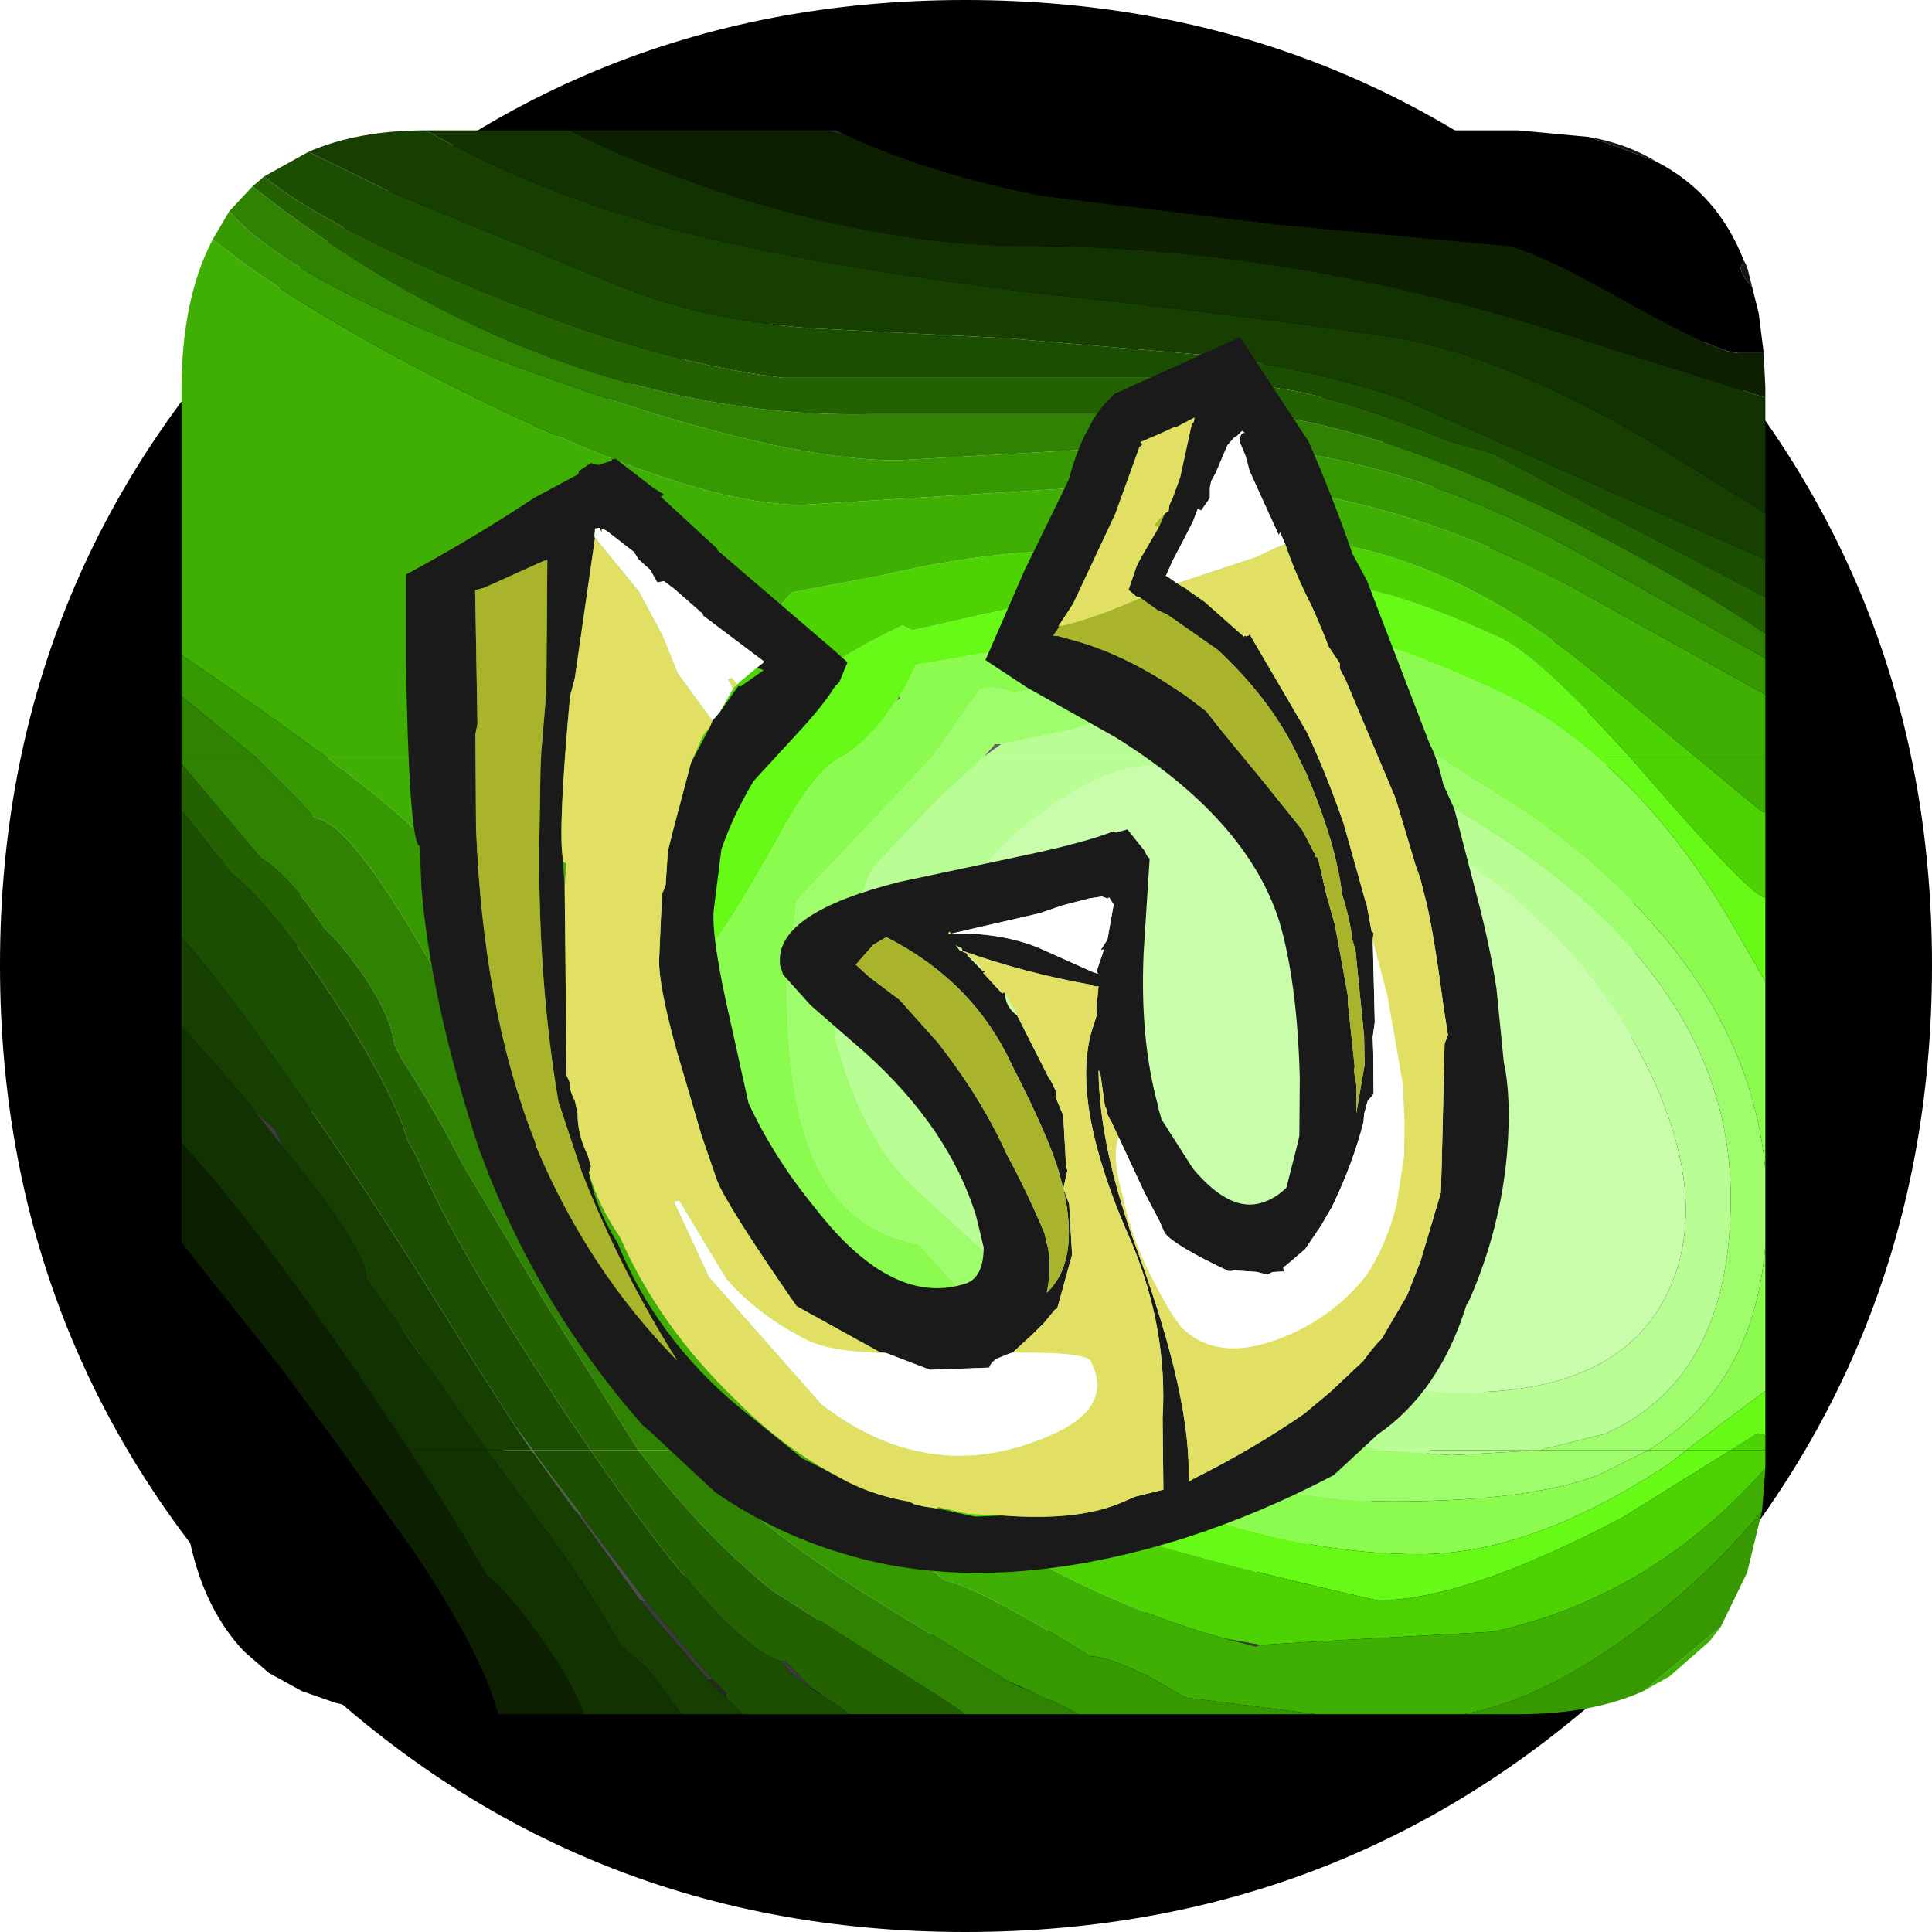 <?xml version="1.0" encoding="UTF-8" standalone="no"?>
<svg xmlns:ffdec="https://www.free-decompiler.com/flash" xmlns:xlink="http://www.w3.org/1999/xlink" ffdec:objectType="frame" height="58.55px" width="58.55px" xmlns="http://www.w3.org/2000/svg">
  <g transform="matrix(1.0, 0.0, 0.0, 1.0, 4.5, 4.5)">
    <use ffdec:characterId="1966" height="58.55" transform="matrix(1.0, 0.0, 0.0, 1.0, -4.5, -4.5)" width="58.55" xlink:href="#shape0"/>
    <filter id="filter0">
      <feColorMatrix in="SourceGraphic" result="filterResult0" type="matrix" values="0.907 -0.447 0.641 0.0 0.079 0.091 1.203 -0.194 0.0 0.079 -0.55 0.538 1.112 0.0 0.079 0.0 0.0 0.0 1.0 0.0"/>
    </filter>
    <use ffdec:characterId="182" filter="url(#filter0)" height="48.0" transform="matrix(0.0, 1.0, -1.0, 0.0, 49.0, -0.55)" width="48.0" xlink:href="#sprite0"/>
    <use ffdec:characterId="1979" height="63.7" transform="matrix(-0.397, -0.403, 0.403, -0.397, 26.146, 50.031)" width="69.5" xlink:href="#sprite1"/>
  </g>
  <defs>
    <g id="shape0" transform="matrix(1.0, 0.0, 0.0, 1.0, 4.5, 4.5)">
      <path d="M54.05 24.75 Q54.05 36.9 45.5 45.5 36.9 54.05 24.75 54.05 12.65 54.05 4.1 45.5 -4.5 36.9 -4.5 24.75 -4.5 12.65 4.1 4.1 12.65 -4.5 24.75 -4.5 36.9 -4.5 45.5 4.1 54.05 12.65 54.05 24.75 M4.5 24.75 Q4.5 33.2 10.45 39.15 16.35 45.05 24.75 45.05 33.2 45.05 39.15 39.15 45.05 33.2 45.05 24.75 45.05 16.35 39.15 10.45 33.2 4.5 24.75 4.5 16.35 4.5 10.45 10.45 4.5 16.35 4.5 24.75" fill="#000000" fill-rule="evenodd" stroke="none"/>
    </g>
    <g id="sprite0" transform="matrix(1.0, 0.0, 0.0, 1.0, 0.0, 0.0)">
      <use ffdec:characterId="181" height="48.0" transform="matrix(1.0, 0.0, 0.0, 1.0, 0.0, 0.0)" width="48.0" xlink:href="#shape1"/>
    </g>
    <g id="shape1" transform="matrix(1.0, 0.0, 0.0, 1.0, 0.0, 0.0)">
      <path d="M47.15 22.6 L47.25 22.4 47.15 22.65 47.15 22.6 M47.45 28.55 L47.4 28.65 47.2 28.95 47.2 28.9 47.45 28.55 M46.95 32.05 L46.95 31.9 47.35 31.5 47.5 31.5 46.95 32.05 M0.0 28.5 L0.0 28.15 0.15 27.85 0.0 28.5" fill="#272727" fill-rule="evenodd" stroke="none"/>
      <path d="M45.7 16.4 L45.9 15.3 45.95 15.45 45.7 16.4 M47.15 22.65 L47.05 22.85 47.0 22.95 47.15 22.6 47.15 22.65 M47.2 28.95 L46.7 29.6 46.4 29.8 46.4 29.7 47.2 28.9 47.2 28.95 M46.95 32.05 L45.45 33.35 44.55 34.1 44.6 33.9 46.95 31.9 46.95 32.05" fill="#3b3b3b" fill-rule="evenodd" stroke="none"/>
      <path d="M44.6 33.9 L44.55 34.1 40.05 37.35 40.1 37.3 44.6 33.9" fill="#4d4d4d" fill-rule="evenodd" stroke="none"/>
      <path d="M0.2 5.35 Q0.4 4.2 0.95 3.3 L0.55 4.35 0.2 5.35 M3.95 0.65 Q4.1 0.55 4.35 0.5 L4.75 0.4 Q4.35 0.75 4.15 0.75 L3.95 0.65" fill="#161616" fill-rule="evenodd" stroke="none"/>
      <path d="M40.0 37.4 L40.0 37.35 40.1 37.3 40.05 37.35 40.0 37.4 M40.0 32.8 L40.0 32.75 40.9 31.85 40.0 32.8" fill="#555555" fill-rule="evenodd" stroke="none"/>
      <path d="M18.6 23.15 L19.0 23.7 18.6 23.35 18.6 23.25 18.6 23.15 M17.3 26.35 L17.15 26.25 17.2 26.2 17.3 26.35" fill="#646464" fill-rule="evenodd" stroke="none"/>
      <path d="M48.0 38.4 L48.0 40.5 Q48.0 42.05 47.65 43.35 L47.3 44.35 46.75 45.35 46.1 46.1 Q44.1 48.0 40.1 48.0 L40.0 48.0 40.0 43.15 43.15 40.9 Q46.15 38.9 48.0 38.4 M0.0 28.15 L0.0 7.5 0.2 5.35 0.55 4.35 0.95 3.3 Q1.9 1.45 3.95 0.65 L4.15 0.75 Q4.35 0.75 4.75 0.4 L5.55 0.2 6.75 0.05 6.75 0.8 Q6.75 1.45 5.15 4.3 3.55 7.15 3.5 7.9 L2.85 14.85 2.0 21.85 Q1.35 25.25 0.15 27.85 L0.0 28.15" fill="#000000" fill-rule="evenodd" stroke="none"/>
      <path d="M40.0 11.6 L40.0 6.85 40.15 9.5 40.0 11.6 M19.0 12.55 L19.0 23.7 18.6 23.15 18.15 21.0 Q17.65 19.5 17.65 18.55 17.65 15.75 19.0 12.55" fill="#b9fd95" fill-rule="evenodd" stroke="none"/>
      <path d="M40.0 18.55 L40.0 11.6 40.15 9.5 40.0 6.85 40.0 3.55 40.75 5.05 Q41.55 7.15 41.55 11.3 41.55 14.85 40.0 18.55 M19.0 9.9 L19.0 12.55 Q17.65 15.75 17.65 18.55 17.65 19.5 18.15 21.0 L18.6 23.15 18.6 23.25 18.6 23.35 19.0 23.7 19.0 25.25 16.95 23.8 16.9 23.55 Q16.9 23.05 17.05 22.85 16.5 19.1 16.5 17.75 16.5 14.2 19.0 9.9" fill="#9ffc6d" fill-rule="evenodd" stroke="none"/>
      <path d="M40.0 21.75 L40.0 18.55 Q41.55 14.85 41.55 11.3 41.55 7.15 40.75 5.05 L40.0 3.55 40.0 2.4 40.4 2.9 Q43.15 7.05 43.15 10.5 43.15 15.7 40.0 21.75 M19.0 5.1 L19.0 9.9 Q16.5 14.2 16.5 17.75 16.5 19.1 17.05 22.85 16.9 23.05 16.9 23.55 L16.95 23.8 19.0 25.25 19.0 28.0 Q18.5 27.15 17.3 26.35 L17.2 26.2 17.15 26.25 16.85 26.05 16.2 25.75 15.6 22.3 Q14.9 19.15 14.9 17.7 14.9 14.6 15.2 13.05 15.6 11.1 17.0 8.1 17.75 6.5 19.0 5.1" fill="#8bfb4f" fill-rule="evenodd" stroke="none"/>
      <path d="M40.0 25.15 L40.0 21.75 Q43.15 15.7 43.15 10.5 43.15 7.05 40.4 2.9 L40.0 2.4 40.0 1.05 42.05 4.35 Q44.55 9.1 44.55 11.75 42.4 21.35 40.8 23.85 L40.0 25.15 M19.0 4.1 L19.0 5.1 Q17.75 6.5 17.0 8.1 15.6 11.1 15.2 13.05 14.9 14.6 14.9 17.7 14.9 19.15 15.6 22.3 L16.2 25.75 16.85 26.05 17.15 26.25 17.3 26.35 Q18.5 27.15 19.0 28.0 L19.0 31.55 17.95 30.55 Q16.25 28.8 15.0 26.15 L15.15 25.85 14.8 24.3 Q13.75 19.8 13.75 15.8 13.75 13.1 13.9 12.15 14.2 10.6 15.4 8.0 16.0 6.8 19.0 4.1" fill="#66fa16" fill-rule="evenodd" stroke="none"/>
      <path d="M40.0 27.4 L40.0 25.15 40.8 23.85 Q42.4 21.35 44.55 11.75 44.55 9.1 42.05 4.35 L40.0 1.05 40.0 0.0 40.1 0.0 40.55 0.0 Q44.45 3.45 45.5 8.25 L45.8 13.7 45.9 15.3 45.7 16.4 Q44.5 20.8 41.25 25.55 L40.0 27.4 M19.0 2.1 L19.0 4.1 Q16.0 6.8 15.4 8.0 14.2 10.6 13.9 12.15 13.75 13.1 13.75 15.8 13.75 19.8 14.8 24.3 L15.15 25.85 15.0 26.15 Q16.25 28.8 17.95 30.55 L19.0 31.55 19.0 34.55 16.2 31.95 15.9 31.65 15.05 30.45 14.0 29.5 13.5 26.85 Q12.95 24.5 12.8 22.55 L12.35 15.05 Q12.35 10.1 16.5 5.1 L19.0 2.1" fill="#4dd204" fill-rule="evenodd" stroke="none"/>
      <path d="M45.35 1.35 L45.8 1.7 46.85 2.9 47.3 3.7 45.35 1.35 M48.0 9.15 L48.0 13.6 47.5 17.55 46.85 18.7 Q46.25 19.95 46.25 20.4 L46.25 20.45 45.55 21.6 Q44.1 24.05 43.95 24.85 L40.0 30.05 40.0 27.4 41.25 25.55 Q44.5 20.8 45.7 16.4 L45.95 15.45 45.9 15.3 45.8 13.7 45.5 8.25 Q44.45 3.45 40.55 0.0 L41.85 0.1 Q44.05 1.95 45.7 4.25 47.6 6.9 48.0 9.15 M17.1 0.0 L18.3 0.0 18.6 0.0 19.0 0.0 19.0 2.1 16.5 5.1 Q12.35 10.1 12.35 15.05 L12.8 22.55 Q12.95 24.5 13.5 26.85 L14.0 29.5 15.05 30.45 15.9 31.65 16.2 31.95 19.0 34.55 19.0 43.6 17.45 45.75 15.9 48.0 7.9 48.0 Q5.1 48.0 3.3 47.05 5.35 44.55 7.8 39.7 11.35 32.65 11.35 29.2 L10.65 17.85 Q10.65 11.75 13.9 5.75 L17.1 0.0" fill="#40af03" fill-rule="evenodd" stroke="none"/>
      <path d="M47.3 3.7 Q48.0 5.25 48.0 7.5 L48.0 9.15 Q47.6 6.9 45.7 4.25 44.05 1.95 41.85 0.1 L42.25 0.2 43.7 0.55 45.35 1.35 47.3 3.7 M48.0 13.6 L48.0 20.8 47.6 21.6 47.5 21.9 47.25 22.35 47.25 22.4 47.15 22.6 47.0 22.95 44.8 26.55 Q42.9 29.7 40.9 31.85 L40.0 32.75 40.0 30.05 43.95 24.85 Q44.1 24.05 45.55 21.6 L46.25 20.45 46.25 20.4 Q46.25 19.95 46.85 18.7 L47.5 17.55 48.0 13.6 M19.0 43.6 L19.0 45.75 17.15 48.0 15.9 48.0 17.45 45.75 19.0 43.6 M3.3 47.05 L2.45 46.55 Q4.5 44.8 6.95 38.4 10.0 30.35 10.0 26.3 L9.5 17.5 Q9.5 11.65 12.75 5.75 L16.0 0.0 17.1 0.0 13.9 5.75 Q10.65 11.75 10.65 17.85 L11.35 29.2 Q11.35 32.65 7.8 39.7 5.35 44.55 3.3 47.05" fill="#379902" fill-rule="evenodd" stroke="none"/>
      <path d="M48.0 20.8 L48.0 24.25 47.65 24.75 44.25 30.1 Q42.55 32.2 40.0 34.15 L40.0 32.8 40.9 31.85 Q42.9 29.7 44.8 26.55 L47.0 22.95 47.05 22.85 47.15 22.65 47.25 22.4 47.25 22.35 47.5 21.9 47.6 21.6 48.0 20.8 M19.0 45.75 L19.0 48.0 17.15 48.0 19.0 45.75 M2.45 46.55 L1.7 45.85 Q4.95 41.75 6.7 37.3 8.7 32.2 8.6 27.15 L8.6 15.25 Q9.2 10.8 12.4 4.8 13.85 2.05 15.25 0.0 L16.0 0.0 12.75 5.75 Q9.5 11.65 9.5 17.5 L10.0 26.3 Q10.0 30.35 6.95 38.4 4.5 44.8 2.45 46.55" fill="#2f8202" fill-rule="evenodd" stroke="none"/>
      <path d="M48.0 24.25 L48.0 27.75 47.95 27.8 47.45 28.55 47.2 28.9 46.4 29.7 46.4 29.8 Q45.95 31.5 40.0 35.6 L40.0 34.15 Q42.55 32.2 44.25 30.1 L47.65 24.75 48.0 24.25 M1.7 45.85 L1.4 45.5 Q2.7 43.9 4.3 40.25 7.0 34.1 7.5 29.75 L7.5 17.4 7.75 16.2 7.75 15.65 Q7.75 13.65 9.4 9.65 L9.8 8.25 11.3 5.45 14.15 0.0 15.25 0.0 Q13.85 2.05 12.4 4.8 9.2 10.8 8.6 15.25 L8.6 27.15 Q8.7 32.2 6.7 37.3 4.95 41.75 1.7 45.85" fill="#236101" fill-rule="evenodd" stroke="none"/>
      <path d="M48.0 27.75 L48.0 31.0 47.5 31.5 47.35 31.5 46.95 31.9 44.6 33.9 40.1 37.3 40.0 37.35 40.0 35.6 Q45.95 31.5 46.4 29.8 L46.7 29.6 47.2 28.95 47.4 28.65 47.45 28.55 47.95 27.8 48.0 27.75 M1.4 45.5 L0.65 44.15 1.9 41.6 4.65 34.9 Q5.75 32.3 6.0 28.9 L6.3 23.0 6.8 17.1 Q7.2 13.75 8.15 11.0 L11.15 4.25 13.0 0.0 14.15 0.0 11.3 5.45 9.8 8.25 9.4 9.65 Q7.75 13.65 7.75 15.65 L7.75 16.2 7.5 17.4 7.5 29.75 Q7.0 34.1 4.3 40.25 2.7 43.9 1.4 45.5" fill="#1c4e01" fill-rule="evenodd" stroke="none"/>
      <path d="M48.0 31.0 L48.0 32.85 46.65 33.85 45.9 34.7 Q44.55 35.45 43.05 36.5 L40.0 38.75 40.0 37.4 40.05 37.35 44.55 34.1 45.45 33.35 46.95 32.05 47.5 31.5 48.0 31.0 M0.65 44.15 Q0.0 42.65 0.0 40.6 1.75 37.5 2.85 33.65 3.95 29.85 4.9 22.4 5.75 14.5 6.3 11.15 6.8 8.1 9.25 3.8 L11.6 0.0 13.0 0.0 11.15 4.25 8.15 11.0 Q7.2 13.75 6.8 17.1 L6.3 23.0 6.0 28.9 Q5.75 32.3 4.65 34.9 L1.9 41.6 0.65 44.15" fill="#163f01" fill-rule="evenodd" stroke="none"/>
      <path d="M48.0 32.85 L48.0 35.8 Q47.05 36.15 45.85 37.0 44.15 38.2 43.8 38.75 42.1 39.7 40.0 41.1 L40.0 38.75 43.05 36.5 Q44.55 35.45 45.9 34.7 L46.65 33.85 48.0 32.85 M0.0 40.6 L0.0 40.5 0.0 36.25 Q1.15 33.95 2.1 30.95 3.5 26.3 3.5 22.55 3.5 14.8 5.95 6.8 L8.1 0.0 11.6 0.0 9.25 3.8 Q6.8 8.1 6.3 11.15 5.75 14.5 4.9 22.4 3.95 29.85 2.85 33.65 1.75 37.5 0.0 40.6" fill="#123201" fill-rule="evenodd" stroke="none"/>
      <path d="M48.0 35.8 L48.0 38.4 Q46.15 38.9 43.15 40.9 L40.0 43.15 40.0 41.1 Q42.1 39.7 43.8 38.75 44.15 38.2 45.85 37.0 47.05 36.15 48.0 35.8 M0.0 36.25 L0.0 28.5 0.15 27.85 Q1.35 25.25 2.0 21.85 L2.85 14.85 3.5 7.9 Q3.55 7.15 5.15 4.3 6.75 1.45 6.75 0.8 L6.75 0.05 7.8 0.0 7.9 0.0 8.1 0.0 5.95 6.8 Q3.5 14.8 3.5 22.55 3.5 26.3 2.1 30.95 1.15 33.95 0.0 36.25" fill="#0c1f01" fill-rule="evenodd" stroke="none"/>
      <path d="M39.55 0.0 L40.0 0.0 40.0 1.05 39.5 0.25 39.55 0.0 M40.0 25.15 L40.0 27.4 38.8 29.0 Q37.3 30.85 35.0 32.65 34.1 33.4 32.25 33.9 L28.25 35.0 27.25 35.25 27.0 35.25 26.65 35.25 26.5 35.25 26.4 35.25 26.35 35.3 25.1 35.55 23.2 35.5 23.0 35.45 22.8 35.4 22.75 35.4 22.6 35.5 21.5 35.6 20.55 35.25 19.4 34.85 19.0 34.55 19.0 31.55 Q20.55 32.8 22.55 33.7 L22.65 33.75 22.8 33.75 23.6 33.8 23.9 33.75 23.65 33.5 25.4 33.55 30.85 32.25 Q32.85 31.75 35.85 29.85 37.4 28.85 38.8 27.0 L40.0 25.15 M19.0 4.1 L19.0 2.1 20.65 0.1 20.65 0.0 23.25 0.0 Q23.25 0.4 19.8 3.4 L19.0 4.1" fill="#4dd204" fill-rule="evenodd" stroke="none"/>
      <path d="M40.0 1.05 L40.0 2.4 38.2 0.0 39.55 0.0 39.5 0.25 40.0 1.05 M40.0 21.75 L40.0 25.15 38.8 27.0 Q37.4 28.85 35.85 29.85 32.85 31.75 30.85 32.25 L25.4 33.55 23.65 33.5 23.9 33.75 23.6 33.8 22.8 33.75 22.65 33.75 22.55 33.7 Q20.55 32.8 19.0 31.55 L19.0 28.0 Q19.35 28.8 21.5 29.95 23.65 31.15 24.6 31.85 29.1 31.65 32.55 29.75 32.7 29.2 35.3 27.15 36.4 26.25 37.05 26.1 L37.1 26.05 37.65 25.4 40.0 21.75 M19.0 5.1 L19.0 4.1 19.8 3.4 Q23.25 0.4 23.25 0.0 L25.8 0.0 24.15 0.95 Q20.95 2.8 19.0 5.1" fill="#66fa16" fill-rule="evenodd" stroke="none"/>
      <path d="M40.0 2.4 L40.0 3.55 Q38.05 0.35 33.8 0.0 L38.2 0.0 40.0 2.4 M40.0 18.55 L40.0 21.75 37.65 25.4 37.25 25.85 37.05 26.1 Q36.4 26.25 35.3 27.15 32.7 29.2 32.55 29.75 29.1 31.65 24.6 31.85 23.65 31.15 21.5 29.95 19.35 28.8 19.0 28.0 L19.0 25.25 19.8 26.0 23.35 29.35 25.9 29.65 Q30.8 29.65 32.55 27.95 33.5 27.05 33.75 25.65 L36.1 23.55 Q37.15 22.8 37.75 22.8 L37.8 22.8 37.85 22.65 37.9 22.6 38.1 22.25 40.0 18.55 M19.0 9.9 L19.0 5.1 Q20.95 2.8 24.15 0.95 L25.8 0.0 31.5 0.0 Q25.45 0.55 20.75 7.15 L19.0 9.9" fill="#8bfb4f" fill-rule="evenodd" stroke="none"/>
      <path d="M40.0 3.55 L40.0 6.85 39.5 4.85 Q37.8 1.05 32.35 1.05 26.0 1.05 21.4 8.1 19.9 10.4 19.0 12.55 L19.0 9.9 20.75 7.15 Q25.45 0.55 31.5 0.0 L33.8 0.0 Q38.05 0.35 40.0 3.55 M40.0 11.6 L40.0 18.55 38.1 22.25 37.9 22.6 37.75 22.8 Q37.15 22.8 36.1 23.55 L33.75 25.65 Q33.5 27.05 32.55 27.95 30.8 29.65 25.9 29.65 L23.35 29.35 19.8 26.0 19.0 25.25 19.0 23.7 20.3 25.1 22.35 27.05 Q23.75 27.75 27.45 28.2 30.75 27.35 32.3 25.5 L34.95 22.6 37.15 20.1 Q38.45 18.15 39.3 14.95 L40.0 11.6" fill="#9ffc6d" fill-rule="evenodd" stroke="none"/>
      <path d="M40.0 6.85 L40.0 11.6 39.3 14.95 Q38.45 18.15 37.15 20.1 L34.95 22.6 32.3 25.5 Q30.75 27.35 27.45 28.2 23.75 27.75 22.35 27.05 L20.3 25.1 19.0 23.7 19.0 12.55 Q19.9 10.4 21.4 8.1 26.0 1.05 32.35 1.05 37.8 1.05 39.5 4.85 L40.0 6.85 M35.65 18.45 L36.0 17.6 Q38.25 12.4 38.25 9.2 38.25 4.45 35.3 3.0 32.6 1.65 28.75 3.4 24.85 5.2 22.2 9.05 19.25 13.4 19.25 18.5 19.25 20.15 21.05 22.4 23.45 25.35 27.0 25.35 L29.35 25.0 32.95 21.6 33.8 20.9 Q33.95 20.3 35.05 19.4 L35.15 19.35 35.2 19.3 35.65 18.45" fill="#b9fd95" fill-rule="evenodd" stroke="none"/>
      <path d="M35.15 19.35 L35.05 19.4 Q33.95 20.3 33.8 20.9 L32.95 21.6 29.35 25.0 27.0 25.35 Q23.45 25.35 21.05 22.4 19.25 20.15 19.25 18.5 19.25 13.4 22.2 9.05 24.85 5.2 28.75 3.4 32.6 1.65 35.3 3.0 38.25 4.45 38.25 9.2 38.25 12.4 36.0 17.6 L35.65 18.45 35.15 19.35" fill="#c9fdac" fill-rule="evenodd" stroke="none"/>
      <path d="M40.0 27.4 L40.0 30.05 38.6 31.75 Q36.65 34.15 30.3 36.7 L22.8 39.8 22.65 39.8 22.5 39.8 22.1 40.15 22.05 40.15 Q21.1 40.8 19.0 43.6 L19.0 34.55 19.4 34.85 20.55 35.25 21.5 35.6 22.6 35.5 22.75 35.5 23.2 35.5 25.1 35.55 26.35 35.3 26.5 35.25 26.65 35.25 27.1 35.3 27.25 35.25 28.25 35.0 32.25 33.9 Q34.1 33.4 35.0 32.65 37.3 30.85 38.8 29.0 L40.0 27.4 M19.0 2.1 L19.0 0.0 20.65 0.0 20.65 0.1 19.0 2.1" fill="#40af03" fill-rule="evenodd" stroke="none"/>
      <path d="M40.0 43.15 L40.0 48.0 33.7 48.0 37.55 44.95 40.0 43.15 M35.15 19.35 L35.65 18.45 35.2 19.3 35.15 19.35 M22.55 33.7 L22.65 33.75 22.55 33.7" fill="#000000" fill-rule="evenodd" stroke="none"/>
      <path d="M37.9 22.6 L37.85 22.65 37.8 22.8 37.75 22.8 37.9 22.6 M37.65 25.4 L37.1 26.05 37.05 26.1 37.25 25.85 37.65 25.4 M27.25 35.25 L27.1 35.3 26.65 35.25 27.0 35.25 27.25 35.25 M26.5 35.25 L26.35 35.3 26.4 35.25 26.5 35.25" fill="#646464" fill-rule="evenodd" stroke="none"/>
      <path d="M37.9 22.6 L38.1 22.25 37.9 22.6" fill="#5c5c5c" fill-rule="evenodd" stroke="none"/>
      <path d="M40.0 32.8 L40.0 34.15 35.5 37.0 31.3 39.5 Q29.9 40.2 28.1 41.35 L27.7 41.55 Q26.45 41.7 24.55 43.3 L24.2 43.65 Q22.55 44.75 22.05 45.6 L19.2 48.0 19.0 48.0 19.0 45.75 20.35 44.4 20.85 43.95 Q20.9 42.5 29.85 38.0 L39.6 33.1 39.75 33.0 40.0 32.8" fill="#2f8202" fill-rule="evenodd" stroke="none"/>
      <path d="M40.0 30.05 L40.0 32.75 39.6 33.1 29.85 38.0 Q20.9 42.5 20.85 43.95 L20.35 44.4 19.0 45.75 19.0 43.6 Q21.1 40.8 22.05 40.15 L22.1 40.15 Q22.2 40.05 22.6 39.9 L22.8 39.8 30.3 36.7 Q36.65 34.15 38.6 31.75 L40.0 30.05" fill="#379902" fill-rule="evenodd" stroke="none"/>
      <path d="M40.0 34.15 L40.0 35.6 39.05 36.25 Q33.8 39.75 31.15 40.85 L30.6 41.15 Q29.35 41.5 27.1 42.9 23.65 45.05 22.5 46.5 L20.6 48.0 19.2 48.0 22.05 45.6 Q22.55 44.75 24.2 43.65 L24.55 43.3 Q26.45 41.7 27.7 41.55 L27.9 41.45 28.1 41.35 Q29.9 40.2 31.3 39.5 L35.5 37.0 40.0 34.15" fill="#236101" fill-rule="evenodd" stroke="none"/>
      <path d="M40.0 32.75 L40.0 32.8 39.75 33.0 39.6 33.1 40.0 32.75 M40.0 37.35 L40.0 37.4 39.25 37.9 40.0 37.35 M28.1 41.35 L27.9 41.45 27.7 41.55 28.1 41.35" fill="#555555" fill-rule="evenodd" stroke="none"/>
      <path d="M40.0 35.6 L40.0 37.35 39.25 37.9 37.15 39.25 Q31.85 42.5 28.25 45.1 25.95 46.7 24.45 48.0 L20.6 48.0 22.5 46.5 Q23.65 45.05 27.1 42.9 29.35 41.5 30.6 41.15 L31.15 40.85 Q33.8 39.75 39.05 36.25 L40.0 35.6" fill="#1c4e01" fill-rule="evenodd" stroke="none"/>
      <path d="M22.75 35.5 L22.6 35.5 22.75 35.4 22.75 35.5 M22.65 33.75 L22.8 33.75 22.65 33.75 M22.6 39.9 Q22.2 40.05 22.1 40.15 L22.5 39.8 22.65 39.8 22.6 39.9" fill="#1ad310" fill-rule="evenodd" stroke="none"/>
      <path d="M23.2 35.5 L22.75 35.5 22.75 35.4 22.8 35.4 23.0 35.45 23.2 35.5 M22.6 39.9 L22.65 39.8 22.8 39.8 22.6 39.9" fill="#15ac0d" fill-rule="evenodd" stroke="none"/>
      <path d="M40.0 38.75 L40.0 41.1 39.4 41.5 Q33.25 45.6 30.7 48.0 L27.15 48.0 28.55 46.75 29.55 45.9 29.7 45.8 30.85 44.9 Q33.95 42.35 34.8 42.4 L36.0 41.55 40.0 38.75" fill="#123201" fill-rule="evenodd" stroke="none"/>
      <path d="M29.7 45.8 L29.55 45.9 29.7 45.8" fill="#272727" fill-rule="evenodd" stroke="none"/>
      <path d="M40.0 37.4 L40.0 38.75 36.0 41.55 34.8 42.4 Q33.95 42.35 30.85 44.9 L30.3 45.15 29.7 45.8 29.55 45.9 28.55 46.75 27.15 48.0 24.45 48.0 Q25.95 46.7 28.25 45.1 31.85 42.5 37.15 39.25 L39.25 37.9 40.0 37.4" fill="#163f01" fill-rule="evenodd" stroke="none"/>
      <path d="M29.7 45.8 L30.3 45.15 30.85 44.9 29.7 45.8" fill="#3b3b3b" fill-rule="evenodd" stroke="none"/>
      <path d="M40.0 41.1 L40.0 43.15 37.55 44.95 33.7 48.0 30.7 48.0 Q33.25 45.6 39.4 41.5 L40.0 41.1" fill="#0c1f01" fill-rule="evenodd" stroke="none"/>
    </g>
    <g id="sprite1" transform="matrix(1.0, 0.0, 0.0, 1.0, 19.9, 76.85)">
      <use ffdec:characterId="1978" height="63.7" transform="matrix(1.0, 0.0, 0.0, 1.0, -19.9, -76.85)" width="69.5" xlink:href="#shape2"/>
    </g>
    <g id="shape2" transform="matrix(1.0, 0.0, 0.0, 1.0, 19.9, 76.85)">
      <path d="M41.2 -56.8 L40.9 -57.25 37.3 -60.75 Q30.05 -67.35 23.1 -70.3 L22.85 -70.45 Q16.2 -73.1 9.4 -73.1 14.9 -71.9 20.2 -69.65 L23.75 -67.9 Q29.05 -64.2 34.2 -59.05 L37.15 -56.05 37.75 -55.4 39.85 -52.95 44.85 -47.95 44.95 -48.15 46.15 -51.4 46.4 -51.85 41.2 -56.8 M49.6 -53.9 Q48.5 -50.15 47.7 -46.1 L46.95 -43.55 47.05 -43.4 46.9 -42.65 46.55 -42.45 46.2 -41.75 46.3 -41.7 46.2 -41.65 46.15 -41.55 43.6 -41.2 42.95 -41.05 43.0 -41.25 38.9 -41.05 38.8 -41.1 30.5 -40.4 30.4 -40.4 29.65 -40.35 29.25 -41.3 29.2 -41.4 29.2 -41.75 Q28.95 -42.75 28.85 -44.4 L28.65 -48.4 Q28.1 -50.5 27.25 -52.2 L25.2 -54.8 Q24.2 -55.95 20.3 -58.35 L16.55 -60.7 Q13.45 -61.8 10.05 -62.1 3.35 -62.9 1.5 -59.2 1.05 -58.3 2.2 -57.15 L3.7 -56.25 Q8.05 -54.0 14.05 -54.35 L17.95 -54.65 20.15 -54.55 20.65 -54.3 20.75 -54.2 Q22.75 -52.45 19.3 -46.6 L15.85 -41.2 Q13.85 -38.1 13.2 -36.55 L13.05 -36.5 12.75 -35.95 11.3 -36.1 11.0 -36.2 10.8 -36.2 7.45 -39.95 Q4.25 -43.4 1.0 -45.2 L0.95 -45.2 0.95 -45.25 0.4 -45.55 -2.65 -46.2 Q-5.75 -46.45 -6.55 -44.85 -6.9 -44.2 -6.9 -43.35 L-5.6 -41.2 -5.4 -40.9 -3.2 -38.7 Q0.55 -35.2 3.55 -33.6 8.7 -31.0 16.75 -32.95 L21.95 -34.45 24.55 -35.0 26.5 -30.15 28.3 -25.05 Q29.2 -23.5 29.5 -22.4 29.9 -21.35 29.85 -20.05 L27.3 -13.15 20.75 -14.45 Q17.75 -15.6 14.8 -17.0 L13.25 -17.45 4.65 -21.2 Q3.8 -21.45 2.6 -22.2 L1.25 -22.7 -2.55 -24.9 Q-5.2 -26.4 -7.2 -27.85 L-10.3 -30.35 Q-11.9 -31.35 -13.85 -33.6 -16.5 -36.7 -18.05 -40.55 L-18.15 -40.9 Q-20.45 -45.2 -19.75 -49.15 L-19.65 -52.35 Q-18.4 -56.5 -16.5 -60.3 -11.5 -70.1 -4.15 -74.05 -0.9 -75.85 2.95 -76.6 L7.65 -76.8 8.25 -76.85 Q16.95 -76.35 24.95 -72.7 32.3 -69.05 37.05 -65.1 L38.7 -63.6 38.85 -63.6 Q39.95 -63.2 46.25 -57.2 L49.6 -53.9 M1.85 -64.85 L2.1 -65.05 7.0 -66.5 Q13.6 -65.35 14.8 -64.8 L17.1 -63.7 20.45 -61.9 21.2 -61.5 Q24.45 -59.7 25.4 -58.7 L26.8 -57.2 27.8 -56.1 27.9 -55.85 28.0 -55.65 29.2 -54.3 29.75 -53.4 31.7 -50.1 32.35 -48.05 32.5 -47.7 32.55 -47.1 32.85 -45.4 32.75 -45.35 32.5 -43.85 32.85 -44.0 32.8 -43.55 32.8 -43.5 36.85 -44.1 36.95 -44.05 39.0 -44.2 39.65 -44.3 39.85 -44.6 40.6 -44.4 41.45 -44.45 41.65 -44.4 41.9 -44.35 43.75 -44.6 44.0 -44.7 43.9 -44.8 43.85 -44.85 44.1 -44.75 44.25 -44.95 43.95 -45.3 43.9 -45.3 39.3 -51.35 38.8 -52.2 Q34.15 -57.7 32.85 -58.6 L32.8 -58.65 31.7 -59.6 24.45 -66.6 24.05 -66.75 Q23.8 -67.05 23.15 -67.25 L22.6 -67.6 Q21.8 -68.4 20.6 -68.8 L20.05 -69.1 19.9 -69.4 Q18.25 -70.5 16.15 -70.95 11.1 -73.05 5.35 -72.5 L0.95 -72.0 -0.5 -71.5 -0.7 -71.45 -0.8 -71.4 -1.0 -71.35 -1.65 -71.15 Q-3.25 -70.6 -4.7 -69.55 L-5.0 -69.45 -5.4 -69.2 -5.6 -69.05 -6.0 -68.75 -7.75 -67.6 -8.75 -66.5 Q-11.85 -63.8 -12.75 -61.4 L-13.0 -60.75 -13.8 -59.4 -11.05 -56.75 Q-7.9 -53.25 -3.25 -51.35 4.8 -48.35 6.6 -44.5 L6.85 -44.05 7.05 -43.9 7.85 -42.95 Q8.0 -43.15 8.15 -43.15 11.1 -45.25 14.3 -46.8 L14.55 -46.7 14.5 -46.75 14.6 -46.8 14.8 -46.85 14.45 -46.9 14.2 -46.8 14.1 -46.75 14.05 -46.75 13.95 -46.8 12.8 -46.8 Q12.6 -46.65 12.7 -46.85 L11.2 -46.9 11.15 -46.75 Q10.55 -47.3 9.8 -47.15 L6.2 -48.3 6.1 -48.3 5.5 -48.5 5.4 -48.5 5.25 -48.75 4.25 -49.15 2.15 -51.0 2.0 -51.05 1.45 -51.9 0.65 -52.25 -1.4 -54.05 -2.9 -56.65 -2.85 -56.75 -2.95 -57.7 -2.95 -58.6 -2.9 -60.0 -2.8 -60.2 -2.55 -60.8 Q-2.45 -61.25 -2.6 -61.45 L-0.45 -63.8 1.75 -64.8 1.85 -64.85 M0.05 -54.55 Q-1.0 -55.1 -1.9 -56.45 -1.95 -54.0 1.45 -51.9 L2.15 -51.5 Q3.85 -50.55 8.15 -49.2 12.75 -47.55 17.7 -49.2 L17.9 -50.0 17.8 -51.4 16.85 -51.35 14.8 -51.05 11.7 -51.2 Q7.9 -51.65 4.95 -52.75 2.7 -53.4 0.45 -54.3 L0.05 -54.55 M23.05 -30.9 L22.95 -31.4 22.95 -31.5 22.7 -31.3 22.0 -30.9 Q20.05 -29.75 17.3 -29.05 L15.7 -28.7 14.3 -28.5 12.95 -28.65 9.6 -28.95 6.15 -29.3 4.85 -29.7 Q4.75 -29.7 4.65 -29.8 L4.5 -29.75 2.8 -30.8 1.35 -31.6 0.45 -32.2 -1.9 -33.8 -2.15 -34.05 -4.85 -36.2 -4.95 -36.35 -5.15 -36.5 -5.65 -36.85 -6.7 -37.9 -5.15 -35.75 -4.05 -34.7 -2.0 -33.05 -0.45 -31.8 0.1 -31.5 Q1.0 -30.8 2.2 -30.2 4.3 -28.55 8.2 -27.0 L9.55 -26.55 Q12.5 -25.6 16.2 -25.75 L19.45 -26.35 19.95 -26.55 21.1 -26.75 21.1 -26.7 21.3 -26.85 21.85 -26.9 22.45 -25.7 22.6 -25.25 23.1 -23.4 23.4 -22.65 23.35 -22.4 23.55 -22.15 23.7 -21.75 24.2 -20.7 25.8 -18.25 25.8 -18.1 25.95 -17.9 26.25 -18.9 26.35 -19.05 26.6 -19.75 27.05 -20.9 26.9 -20.9 26.85 -21.0 26.9 -21.1 25.25 -24.55 23.4 -29.55 23.1 -30.95 23.05 -30.9 M17.7 -19.2 L18.35 -18.95 18.3 -19.1 20.5 -18.3 21.85 -17.8 22.55 -17.4 23.3 -17.1 Q23.7 -16.7 23.45 -16.55 L23.65 -16.6 23.65 -17.0 23.7 -17.15 23.65 -17.7 23.05 -19.15 22.9 -19.65 22.7 -19.95 22.3 -20.35 22.15 -21.15 22.35 -21.2 22.05 -21.85 21.7 -22.9 21.3 -24.15 21.0 -24.9 21.0 -24.95 20.8 -24.9 20.25 -24.8 19.7 -24.65 19.6 -24.65 18.55 -24.45 15.65 -24.25 Q15.85 -24.25 15.65 -24.15 L15.6 -24.05 15.6 -23.95 9.7 -25.45 Q7.3 -26.3 4.8 -27.5 L1.0 -29.6 1.1 -29.5 -0.3 -30.45 -0.45 -30.45 -0.7 -30.75 -3.9 -33.75 -4.4 -34.4 -5.0 -34.95 -6.6 -36.5 -6.65 -37.0 -7.0 -37.6 -7.3 -37.95 Q-8.5 -39.95 -9.35 -42.35 L-9.65 -43.45 -9.95 -44.95 -9.85 -46.35 -9.8 -46.45 -10.0 -46.6 -9.6 -47.05 -9.5 -47.35 -9.0 -47.65 -8.1 -48.45 -8.0 -48.6 -7.9 -48.7 Q-4.9 -49.8 -4.05 -49.7 L-3.4 -49.45 -1.75 -48.95 1.35 -47.85 2.2 -47.55 2.4 -47.5 2.7 -47.4 2.8 -47.3 2.9 -47.25 3.05 -47.2 4.4 -46.2 4.65 -46.1 Q1.6 -49.05 -3.9 -51.5 -11.45 -54.95 -14.45 -58.15 L-14.5 -57.9 Q-15.65 -54.35 -16.2 -51.15 L-16.35 -49.3 -16.4 -46.95 -16.3 -46.25 -16.25 -45.7 -16.25 -45.5 -16.25 -45.4 -15.55 -42.8 -14.75 -41.0 -13.95 -39.55 -12.9 -37.65 -11.9 -36.6 -7.35 -31.9 -7.15 -31.45 -5.9 -30.55 Q-2.85 -28.25 -1.3 -27.3 L-0.1 -26.6 0.55 -26.3 3.85 -24.55 10.25 -22.0 10.9 -21.8 11.1 -21.6 12.15 -21.4 Q13.3 -20.9 14.4 -20.5 16.15 -19.95 17.7 -19.2 M15.5 -46.7 L15.4 -46.6 15.55 -46.6 15.5 -46.7 M15.4 -46.6 Q13.65 -44.7 11.6 -43.8 L8.65 -42.65 8.35 -42.5 8.5 -42.45 8.95 -41.55 9.05 -41.35 9.15 -41.5 9.3 -40.85 10.4 -39.3 10.85 -39.2 10.85 -39.3 11.15 -39.45 11.55 -40.0 12.3 -41.3 12.85 -42.45 15.4 -46.6" fill="#1a1a1a" fill-rule="evenodd" stroke="none"/>
      <path d="M41.2 -56.8 L46.4 -51.85 46.15 -51.4 44.95 -48.15 44.85 -47.95 39.85 -52.95 37.75 -55.4 37.15 -56.05 34.2 -59.05 Q29.05 -64.2 23.75 -67.9 L20.2 -69.65 Q14.9 -71.9 9.4 -73.1 16.2 -73.1 22.85 -70.45 L23.1 -70.3 Q30.05 -67.35 37.3 -60.75 L40.9 -57.25 41.2 -56.8 M0.05 -54.55 L0.45 -54.3 Q2.7 -53.4 4.95 -52.75 7.9 -51.65 11.7 -51.2 L14.8 -51.05 16.85 -51.35 17.8 -51.4 17.9 -50.0 17.7 -49.2 Q12.75 -47.55 8.15 -49.2 3.85 -50.55 2.15 -51.5 L1.45 -51.9 Q-1.95 -54.0 -1.9 -56.45 -1.0 -55.1 0.05 -54.55 M21.1 -26.75 L19.95 -26.55 19.45 -26.35 16.2 -25.75 Q12.5 -25.6 9.55 -26.55 L8.2 -27.0 Q4.3 -28.55 2.2 -30.2 1.0 -30.8 0.1 -31.5 L-0.45 -31.8 -2.0 -33.05 -4.05 -34.7 -5.15 -35.75 -6.7 -37.9 -5.65 -36.85 -5.15 -36.5 -4.95 -36.35 -4.85 -36.2 -2.15 -34.05 -1.9 -33.8 0.45 -32.2 1.35 -31.6 2.8 -30.8 4.5 -29.75 4.65 -29.8 Q4.75 -29.7 4.85 -29.7 L6.15 -29.3 9.6 -28.95 12.95 -28.65 14.3 -28.5 15.7 -28.7 17.3 -29.05 Q20.05 -29.75 22.0 -30.9 L22.7 -31.3 22.95 -31.5 22.95 -31.4 23.05 -30.9 Q22.05 -29.3 21.1 -26.75 M23.4 -22.65 L23.1 -23.4 23.35 -23.45 23.4 -22.65" fill="#a9b42c" fill-rule="evenodd" stroke="none"/>
      <path d="M1.85 -64.85 Q3.9 -66.85 5.25 -67.35 8.1 -68.3 10.65 -68.15 L15.45 -67.0 15.6 -67.25 11.4 -68.75 2.3 -69.25 Q-5.25 -68.2 -7.65 -61.2 -8.65 -58.15 -6.2 -57.35 -5.7 -57.1 -2.9 -60.0 L-2.95 -58.6 -2.95 -57.7 -2.85 -56.75 -2.9 -56.65 -1.4 -54.05 0.65 -52.25 1.45 -51.9 2.0 -51.05 2.15 -51.0 4.25 -49.15 5.25 -48.75 5.4 -48.5 5.5 -48.5 6.1 -48.3 6.2 -48.3 9.8 -47.15 9.9 -47.1 11.15 -46.75 11.2 -46.9 12.7 -46.85 Q12.6 -46.65 12.8 -46.8 L13.05 -46.7 14.05 -46.75 14.1 -46.75 14.2 -46.8 14.3 -46.8 Q11.1 -45.25 8.15 -43.15 8.0 -43.15 7.85 -42.95 L7.05 -43.9 6.85 -44.05 6.6 -44.5 Q4.8 -48.35 -3.25 -51.35 -7.9 -53.25 -11.05 -56.75 L-13.8 -59.4 -13.0 -60.75 -12.75 -61.4 Q-11.85 -63.8 -8.75 -66.5 L-7.4 -67.75 -6.0 -68.65 -6.0 -68.75 -5.6 -69.05 -5.4 -69.2 -5.0 -69.45 -4.7 -69.55 Q-3.25 -70.6 -1.65 -71.15 L-1.0 -71.35 -0.8 -71.4 -0.7 -71.45 -0.5 -71.5 Q2.45 -72.35 5.7 -72.35 11.4 -72.5 16.25 -70.65 18.4 -70.25 19.9 -69.4 L20.05 -69.1 20.6 -68.8 Q21.8 -68.4 22.6 -67.6 L23.15 -67.25 Q23.8 -67.05 24.05 -66.75 L24.45 -66.6 31.7 -59.6 32.55 -58.65 32.75 -58.7 32.8 -58.65 32.85 -58.6 Q34.15 -57.7 38.8 -52.2 L39.3 -51.35 43.9 -45.3 40.2 -45.65 37.65 -46.4 35.6 -47.25 32.5 -47.7 32.35 -48.05 32.3 -48.6 31.7 -50.1 29.75 -53.4 29.2 -54.3 28.0 -55.65 27.9 -55.85 27.8 -56.1 26.8 -57.2 25.4 -58.7 Q24.45 -59.7 21.2 -61.5 L20.45 -61.9 17.1 -63.7 14.8 -64.8 Q13.6 -65.35 7.0 -66.5 L2.1 -65.05 1.85 -64.85 M32.95 -45.7 L33.5 -45.55 33.4 -45.35 32.95 -45.4 32.95 -45.7 M23.05 -30.9 L23.1 -30.95 23.4 -29.55 25.25 -24.55 26.9 -21.1 26.85 -21.0 26.9 -20.9 27.05 -20.9 26.6 -19.75 26.35 -19.05 26.25 -18.9 25.95 -17.9 25.8 -18.1 25.8 -18.25 24.2 -20.7 23.7 -21.75 23.55 -22.15 23.35 -22.4 23.4 -22.65 23.35 -23.45 23.1 -23.4 22.6 -25.25 22.45 -25.7 21.85 -26.9 21.3 -26.85 21.1 -26.7 21.1 -26.75 Q22.05 -29.3 23.05 -30.9 M20.25 -24.8 L20.2 -24.65 18.3 -20.8 17.9 -19.65 17.7 -19.2 Q16.15 -19.95 14.4 -20.5 13.3 -20.9 12.15 -21.4 L11.1 -21.6 10.9 -21.8 10.25 -22.0 3.85 -24.55 0.55 -26.3 -0.1 -26.6 -1.3 -27.3 Q-2.85 -28.25 -5.9 -30.55 L-7.15 -31.45 -7.35 -31.9 -11.9 -36.6 -12.9 -37.65 -13.95 -39.55 -14.75 -41.0 -15.55 -42.8 -16.25 -45.4 -16.25 -45.5 -16.25 -45.7 -16.3 -46.25 -16.4 -46.95 -16.35 -49.3 -16.2 -51.15 Q-15.65 -54.35 -14.5 -57.9 L-14.45 -58.15 Q-11.45 -54.95 -3.9 -51.5 1.6 -49.05 4.65 -46.1 L4.4 -46.2 3.05 -47.2 2.9 -47.25 2.8 -47.3 2.7 -47.4 2.4 -47.5 2.2 -47.55 1.35 -47.85 1.1 -48.25 Q0.5 -49.05 -1.05 -49.9 -2.85 -51.05 -4.75 -51.7 -7.65 -52.65 -8.45 -52.6 -11.4 -52.45 -12.8 -48.25 -13.55 -45.95 -13.25 -43.6 -12.85 -41.7 -11.7 -39.8 L-10.1 -37.65 -8.75 -36.3 -7.3 -35.0 -3.4 -32.3 -0.7 -30.75 -0.45 -30.45 -0.3 -30.45 1.1 -29.5 1.0 -29.6 4.8 -27.5 Q7.3 -26.3 9.7 -25.45 L15.6 -23.95 15.6 -24.05 15.65 -24.15 Q15.85 -24.25 15.65 -24.25 L18.55 -24.45 19.6 -24.65 19.7 -24.65 20.25 -24.8 M15.5 -46.7 L15.55 -46.6 15.4 -46.6 15.5 -46.7 M14.6 -46.8 L14.5 -46.75 14.45 -46.9 14.6 -46.8" fill="#e2df65" fill-rule="evenodd" stroke="none"/>
      <path d="M-2.9 -60.0 Q-5.7 -57.1 -6.2 -57.35 -8.65 -58.15 -7.65 -61.2 -5.25 -68.2 2.3 -69.25 L11.4 -68.75 15.6 -67.25 15.45 -67.0 10.65 -68.15 Q8.1 -68.3 5.25 -67.35 3.9 -66.85 1.85 -64.85 L1.75 -64.8 -0.45 -63.8 -2.6 -61.45 Q-2.45 -61.25 -2.55 -60.8 L-2.8 -60.2 -2.9 -60.0 M32.5 -47.7 L35.6 -47.25 37.65 -46.4 40.2 -45.65 43.9 -45.3 43.95 -45.3 44.25 -44.95 44.1 -44.75 43.85 -44.85 43.9 -44.8 44.0 -44.7 43.75 -44.6 41.9 -44.35 41.65 -44.4 41.45 -44.45 40.6 -44.4 39.85 -44.6 39.65 -44.3 39.0 -44.2 36.95 -44.05 36.85 -44.1 32.8 -43.5 32.8 -43.55 32.85 -44.0 32.95 -45.15 32.95 -45.4 33.4 -45.35 33.5 -45.55 32.95 -45.7 32.55 -47.1 32.5 -47.7 M20.25 -24.8 L20.8 -24.9 21.0 -24.95 21.0 -24.9 21.3 -24.15 21.7 -22.9 22.05 -21.85 22.35 -21.2 22.15 -21.15 22.3 -20.35 22.7 -19.95 22.9 -19.65 23.05 -19.15 23.65 -17.7 23.7 -17.15 23.65 -17.0 23.65 -16.6 23.45 -16.55 Q23.7 -16.7 23.3 -17.1 L22.55 -17.4 21.85 -17.8 20.5 -18.3 18.3 -19.1 18.35 -18.95 17.7 -19.2 17.9 -19.65 18.3 -20.8 20.2 -24.65 20.25 -24.8 M1.35 -47.85 L-1.75 -48.95 -3.4 -49.45 -4.05 -49.7 Q-4.9 -49.8 -7.9 -48.7 L-8.0 -48.6 -8.1 -48.45 -9.0 -47.65 -9.5 -47.35 -9.6 -47.05 -10.0 -46.6 -9.8 -46.45 -9.85 -46.35 -9.95 -44.95 -9.65 -43.45 -9.35 -42.35 Q-8.5 -39.95 -7.3 -37.95 L-7.0 -37.6 -6.65 -37.0 -6.6 -36.5 -5.0 -34.95 -4.4 -34.4 -3.9 -33.75 -0.7 -30.75 -3.4 -32.3 -7.3 -35.0 -8.75 -36.3 -10.1 -37.65 -11.7 -39.8 Q-12.85 -41.7 -13.25 -43.6 -13.55 -45.95 -12.8 -48.25 -11.4 -52.45 -8.45 -52.6 -7.65 -52.65 -4.75 -51.7 -2.85 -51.05 -1.05 -49.9 0.5 -49.05 1.1 -48.25 L1.35 -47.85 M15.4 -46.6 L12.85 -42.45 12.3 -41.3 11.55 -40.0 11.15 -39.45 10.85 -39.3 10.85 -39.2 10.4 -39.3 9.3 -40.85 9.15 -41.5 9.05 -41.35 8.95 -41.55 8.5 -42.45 8.35 -42.5 8.65 -42.65 11.6 -43.8 Q13.65 -44.7 15.4 -46.6" fill="#ffffff" fill-rule="evenodd" stroke="none"/>
    </g>
  </defs>
</svg>
